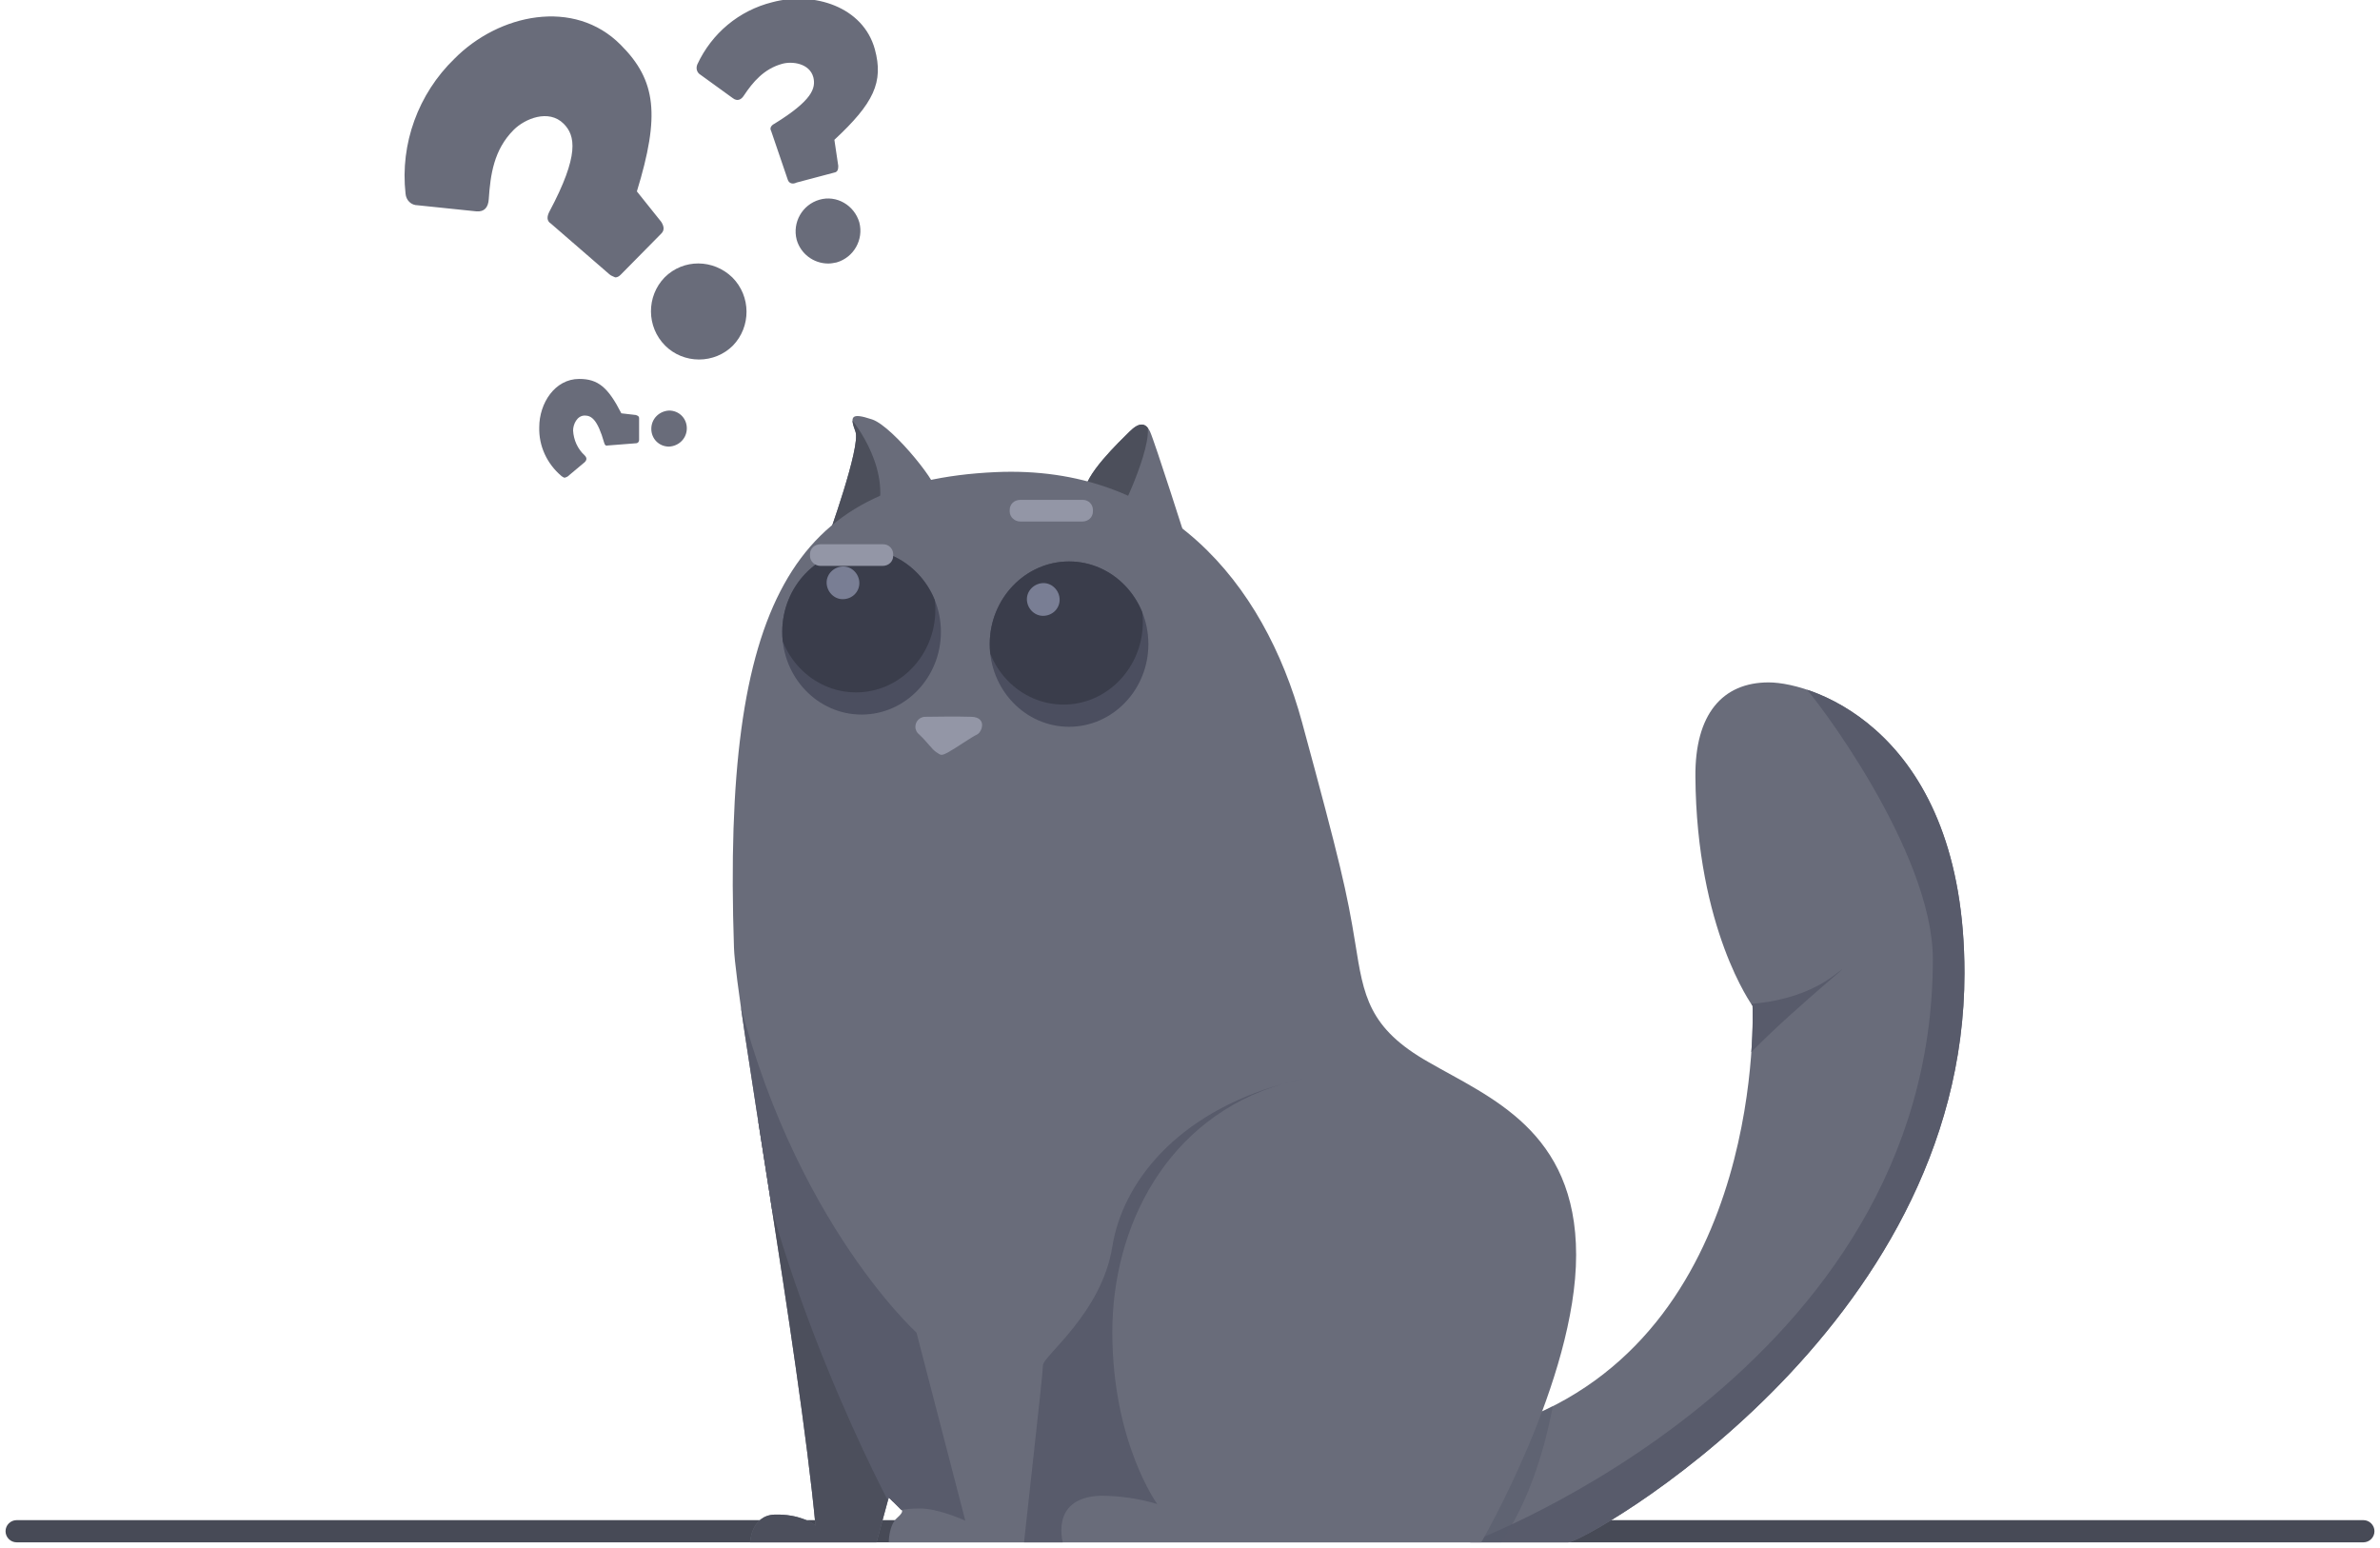 <?xml version="1.0" encoding="utf-8"?>
<!-- Generator: Adobe Illustrator 23.0.6, SVG Export Plug-In . SVG Version: 6.00 Build 0)  -->
<svg version="1.1" id="Слой_1" xmlns="http://www.w3.org/2000/svg" xmlns:xlink="http://www.w3.org/1999/xlink" x="0px" y="0px"
	 viewBox="0 0 429 279" style="enable-background:new 0 0 429 279;" xml:space="preserve">
<style type="text/css">
	.st0{clip-path:url(#SVGID_2_);}
	.st1{fill:#474A56;}
	.st2{fill:#696C7A;}
	.st3{clip-path:url(#SVGID_4_);}
	.st4{fill:#4C4F5B;}
	.st5{clip-path:url(#SVGID_6_);}
	.st6{fill:#585B6B;}
	.st7{opacity:0.541;fill:#585B6B;enable-background:new    ;}
	.st8{clip-path:url(#SVGID_8_);}
	.st9{fill:#4C4F5C;}
	.st10{fill:#4B4E5F;}
	.st11{clip-path:url(#SVGID_10_);}
	.st12{fill:#3A3D4B;}
	.st13{fill:#9396A6;}
	.st14{fill:#797E94;}
</style>
<g>
	<defs>
		<rect id="SVGID_1_" width="429" height="279"/>
	</defs>
	<clipPath id="SVGID_2_">
		<use xlink:href="#SVGID_1_"  style="overflow:visible;"/>
	</clipPath>
	<g id="Canvas" class="st0">
		<g id="Группа_221">
			<path id="Прямоугольник_скругл._углы1008" class="st1" d="M3,274h423c1.1,0,2,0.9,2,2l0,0
				c0,1.1-0.9,2-2,2H3c-1.1,0-2-0.9-2-2l0,0C1,274.9,1.9,274,3,274z"/>
			<g id="Фигура_1000-2">
				<path id="Фигура_1000-3" class="st2" d="M195.5,89c-0.3-3.2,6.4-9.5,8.1-11.2s2.9-1.7,3.7,0S214,98,214,98
					S195.8,92.3,195.5,89z M154.2,77.8c-1-2.7-0.9-3.5,3-2.2s13,13,11.1,12.7s-19.2,9-19.2,9S155.2,80.5,154.2,77.8L154.2,77.8z"/>
				<g>
					<defs>
						<path id="SVGID_3_" d="M195.5,89c-0.3-3.2,6.4-9.5,8.1-11.2s2.9-1.7,3.7,0S214,98,214,98S195.8,92.3,195.5,89z M154.2,77.8
							c-1-2.7-0.9-3.5,3-2.2s13,13,11.1,12.7s-19.2,9-19.2,9S155.2,80.5,154.2,77.8L154.2,77.8z"/>
					</defs>
					<clipPath id="SVGID_4_">
						<use xlink:href="#SVGID_3_"  style="overflow:visible;"/>
					</clipPath>
					<g id="Clip" class="st3">
						<path id="Фигура_1001" class="st4" d="M148,98.8l0.7-16.3l4.4-7.4c0,0,7.3,8.3,5.2,17c-1.4,5.9-5.7,6.9-8.3,6.9
							C149.4,99,148.7,98.9,148,98.8z M196.9,90.6c0,0-1.3-1.7-1.5-6.7s9-11.2,11.1-8.1s-4.4,16.3-4.4,16.3L196.9,90.6z"/>
					</g>
				</g>
			</g>
			<g id="Фигура_995-2">
				<path id="Фигура_995-3" class="st2" d="M265,278h17.7c2.9,0,71.4-38.2,71.4-102.6c0-43.3-27-52.4-35.3-52.4
					s-13.3,5.7-13.2,17c0.2,27.5,10.3,41.3,10.3,41.3s2.6,57.3-41.2,74.5C269.4,255.1,265,278,265,278z"/>
				<g>
					<defs>
						<path id="SVGID_5_" d="M265,278h17.7c2.9,0,71.4-38.2,71.4-102.6c0-43.3-27-52.4-35.3-52.4s-13.3,5.7-13.2,17
							c0.2,27.5,10.3,41.3,10.3,41.3s2.6,57.3-41.2,74.5C269.4,255.1,265,278,265,278z"/>
					</defs>
					<clipPath id="SVGID_6_">
						<use xlink:href="#SVGID_5_"  style="overflow:visible;"/>
					</clipPath>
					<g id="Clip-2" class="st5">
						<path id="Фигура_997" class="st6" d="M265,281v-3c0,0,83.4-30.7,83.4-105.1c0-19.5-21.5-47.7-23.6-49.6
							s33.2,4,33.2,46.6s-15.1,68.8-35.4,85.9S285.7,281,285.7,281H265z M314.4,181c0,0,9.4,0,16.2-5.2s-11.9,9.6-18.5,17.8
							c-1.1,1.3-1.8,1.9-2.1,1.9C308.3,195.5,314.4,181,314.4,181L314.4,181z"/>
						<path id="Фигура_997-2" class="st7" d="M281,246c0,0-1.9,23.4-13.4,35.6s-15.6-0.4-15.6-0.4l3.1-14.3L281,246z"/>
					</g>
				</g>
			</g>
			<g id="Фигура_991-2">
				<path id="Фигура_991-3" class="st2" d="M158,278h-22.8c0,0,0.2-4.9,4.5-5s6.8,1.5,7.3,2c-3-31.5-14.4-94.7-14.7-104.2
					c-2.1-62.1,10.5-84,47.1-85.7c30.5-1.4,48.4,19.7,55.3,45.1s8.1,30.6,9.6,39.9s2.3,15.2,13.3,21.4c10.9,6.3,26.5,12.3,26.5,34.7
					S267,278,267,278H160.2c0,0,0-3.1,1.5-4.4s0.7-1.5,0.7-1.5l-2.2-2.2L158,278z"/>
				<g>
					<defs>
						<path id="SVGID_7_" d="M158,278h-22.8c0,0,0.2-4.9,4.5-5s6.8,1.5,7.3,2c-3-31.5-14.4-94.7-14.7-104.2
							c-2.1-62.1,10.5-84,47.1-85.7c30.5-1.4,48.4,19.7,55.3,45.1s8.1,30.6,9.6,39.9s2.3,15.2,13.3,21.4
							c10.9,6.3,26.5,12.3,26.5,34.7S267,278,267,278H160.2c0,0,0-3.1,1.5-4.4s0.7-1.5,0.7-1.5l-2.2-2.2L158,278z"/>
					</defs>
					<clipPath id="SVGID_8_">
						<use xlink:href="#SVGID_7_"  style="overflow:visible;"/>
					</clipPath>
					<g id="Clip-3" class="st8">
						<path id="Фигура_994" class="st9" d="M157.6,279.3l4.4-11L133.6,194l-5.8,4.4l1.5,36.8L127,283L157.6,279.3z"/>
						<path id="Фигура_994-2" class="st6" d="M188,246.1c-0.1-1.6,10.6-9.4,12.5-21.4c1.8-11.3,11.3-23.9,30.9-29.4
							c-21.3,6.2-30.9,26-30.9,44.8c0,19.9,8.1,31,8.1,31c-3.3-1-6.8-1.5-10.3-1.5c-9.4,0.4-6.6,8.9-6.6,8.9l-7.3,1.5
							C184.3,280,188,247.7,188,246.1z M159.8,276l-0.6,2.5C159.3,278.5,159.5,277.3,159.8,276L159.8,276z M160.8,271.9
							c0,0-22-40.7-27.2-79.7c-0.4-3.1-3.6-26.9-2.2-19.9c9.3,45.7,33.8,67.9,33.8,67.9l8.8,33.9c0,0-4.8-2.2-8.1-2.2
							s-4.5,0.4-5.1,1.5c-0.4,0.8-0.7,1.7-0.9,2.7L160.8,271.9z M235,194.4c-1.2,0.3-2.5,0.6-3.6,0.9
							C232.5,195,233.7,194.7,235,194.4L235,194.4z"/>
					</g>
				</g>
			</g>
			<g id="Эллипс_1001_копия-2">
				<path id="Эллипс_1001_копия-3" class="st10" d="M178.4,116.1c0-8.2,6.4-14.9,14.3-14.9s14.3,6.7,14.3,14.9
					s-6.4,14.9-14.3,14.9S178.4,124.3,178.4,116.1z M141,113.9c0-8.2,6.4-14.9,14.3-14.9s14.3,6.7,14.3,14.9s-6.4,14.9-14.3,14.9
					S141,122.1,141,113.9z"/>
				<g>
					<defs>
						<path id="SVGID_9_" d="M178.4,116.1c0-8.2,6.4-14.9,14.3-14.9s14.3,6.7,14.3,14.9s-6.4,14.9-14.3,14.9
							S178.4,124.3,178.4,116.1z M141,113.9c0-8.2,6.4-14.9,14.3-14.9s14.3,6.7,14.3,14.9s-6.4,14.9-14.3,14.9S141,122.1,141,113.9z
							"/>
					</defs>
					<clipPath id="SVGID_10_">
						<use xlink:href="#SVGID_9_"  style="overflow:visible;"/>
					</clipPath>
					<g id="Clip-4" class="st11">
						<path id="Эллипс_1001_копия_2" class="st12" d="M177.4,112.1c0-8.2,6.4-14.9,14.3-14.9s14.3,6.7,14.3,14.9
							s-6.4,14.9-14.3,14.9S177.4,120.3,177.4,112.1z M140,109.9c0-8.2,6.4-14.9,14.3-14.9s14.3,6.7,14.3,14.9s-6.4,14.9-14.3,14.9
							S140,118.1,140,109.9z"/>
					</g>
				</g>
			</g>
			<path id="Фигура_1002_копия" class="st13" d="M170.9,135.6c1.3-0.7,4.3-2.8,5.2-3.2s1.9-3.1-1-3.2s-6.9,0-8.3,0
				c-1,0-1.8,0.8-1.8,1.8c0,0.6,0.3,1.1,0.7,1.4c1.5,1.4,2.3,2.7,3.1,3.2S169.6,136.3,170.9,135.6z"/>
			<path id="Эллипс_1003_копия" class="st14" d="M185.1,108c0-1.6,1.4-2.9,3-2.9c1.6,0,2.9,1.4,2.9,3
				c0,1.6-1.3,2.9-3,2.9C186.4,111,185.1,109.6,185.1,108z M149,105c0-1.6,1.4-2.9,3-2.9c1.6,0,2.9,1.4,2.9,3c0,1.6-1.3,2.9-3,2.9
				C150.3,108,149,106.6,149,105z"/>
			<path id="Прямоугольник_скругл._углы1005_копия" class="st13" d="M147.9,102c-1,0-1.9-0.8-1.9-1.8
				c0,0,0,0,0,0v-0.3c0-1,0.8-1.8,1.9-1.8l0,0h11.3c1,0,1.8,0.8,1.8,1.8v0.3c0,1-0.8,1.8-1.9,1.8l0,0H147.9z M183.9,94
				c-1,0-1.9-0.8-1.9-1.8c0,0,0,0,0,0v-0.3c0-1,0.8-1.8,1.9-1.8l0,0h11.3c1,0,1.8,0.8,1.8,1.8v0.3c0,1-0.8,1.8-1.9,1.8l0,0H183.9z"
				/>
			<path id="_копия_2" class="st2" d="M101.2,85.8c-2.6-2.2-4.1-5.4-4-8.8c0-4.3,2.8-8.7,7.2-8.7c3.4,0,5.2,1.5,7.6,6.2
				l2.6,0.3c0.3,0.1,0.6,0.2,0.6,0.6l0,3.9c0,0.3-0.2,0.6-0.6,0.6l-5.1,0.4c-0.3,0.1-0.5-0.1-0.6-0.5c-1.2-4.2-2.3-4.9-3.5-4.9
				c-1.4,0-2.1,1.6-2.1,2.7c0.1,1.7,0.8,3.3,2.1,4.5c0.4,0.4,0.4,0.8,0,1.2l-3.1,2.6c-0.2,0.1-0.4,0.2-0.6,0.2
				C101.5,86,101.3,85.9,101.2,85.8z M117.4,77.3c0-1.8,1.4-3.2,3.2-3.3c1.8,0,3.2,1.4,3.2,3.2c0,0,0,0,0,0c0,1.8-1.4,3.2-3.2,3.3h0
				C118.8,80.5,117.4,79.1,117.4,77.3C117.4,77.3,117.4,77.3,117.4,77.3L117.4,77.3z M119.9,62.3c-3.4-3.4-3.4-8.9-0.1-12.3
				c3.4-3.4,8.8-3.3,12.2,0c0,0,0,0,0,0c3.4,3.4,3.4,8.9,0.1,12.3c-1.6,1.6-3.8,2.5-6.1,2.5C123.7,64.8,121.5,63.9,119.9,62.3
				L119.9,62.3z M109.8,49.4l-10.5-9.1c-0.8-0.5-0.7-1.3-0.3-2.1c5.5-10.3,4.7-13.8,2.6-15.9c-2.7-2.7-7-0.9-9,1.1
				c-3.6,3.6-4.2,8.1-4.5,12.5c-0.1,1.5-0.8,2.3-2.2,2.2l-10.6-1.1c-1.2,0-2.1-0.9-2.2-2.1c-1-9,2.3-18,8.8-24.3
				c8-8.1,21.6-11,30-2.5c6.4,6.4,7.1,12.7,2.9,26.4l4.4,5.5c0.5,0.8,0.6,1.5,0,2.1l-7.3,7.4c-0.3,0.3-0.6,0.5-1,0.5
				C110.5,49.8,110.1,49.7,109.8,49.4z M143.6,43.2c-0.8-3.1,1-6.3,4.1-7.2s6.3,1,7.2,4.1c0.8,3.1-1,6.3-4.1,7.2
				c-0.5,0.1-1,0.2-1.5,0.2C146.6,47.5,144.3,45.7,143.6,43.2z M142,32.4l-3-8.8c-0.3-0.5,0-1,0.6-1.3c6.8-4.2,7.5-6.4,7-8.4
				c-0.7-2.5-3.8-2.9-5.6-2.4c-3.3,0.9-5.3,3.3-6.9,5.7c-0.5,0.8-1.2,1.1-2,0.5l-5.8-4.2c-0.7-0.4-0.9-1.2-0.6-1.9
				c2.6-5.6,7.5-9.7,13.5-11.2c7.5-2,16.4,0.8,18.5,8.5c1.6,5.9-0.2,9.7-7.3,16.3l0.7,4.7c0,0.6-0.1,1.1-0.7,1.2l-6.8,1.8
				C142.8,33.3,142.2,33,142,32.4L142,32.4z"/>
		</g>
	</g>
</g>
</svg>
